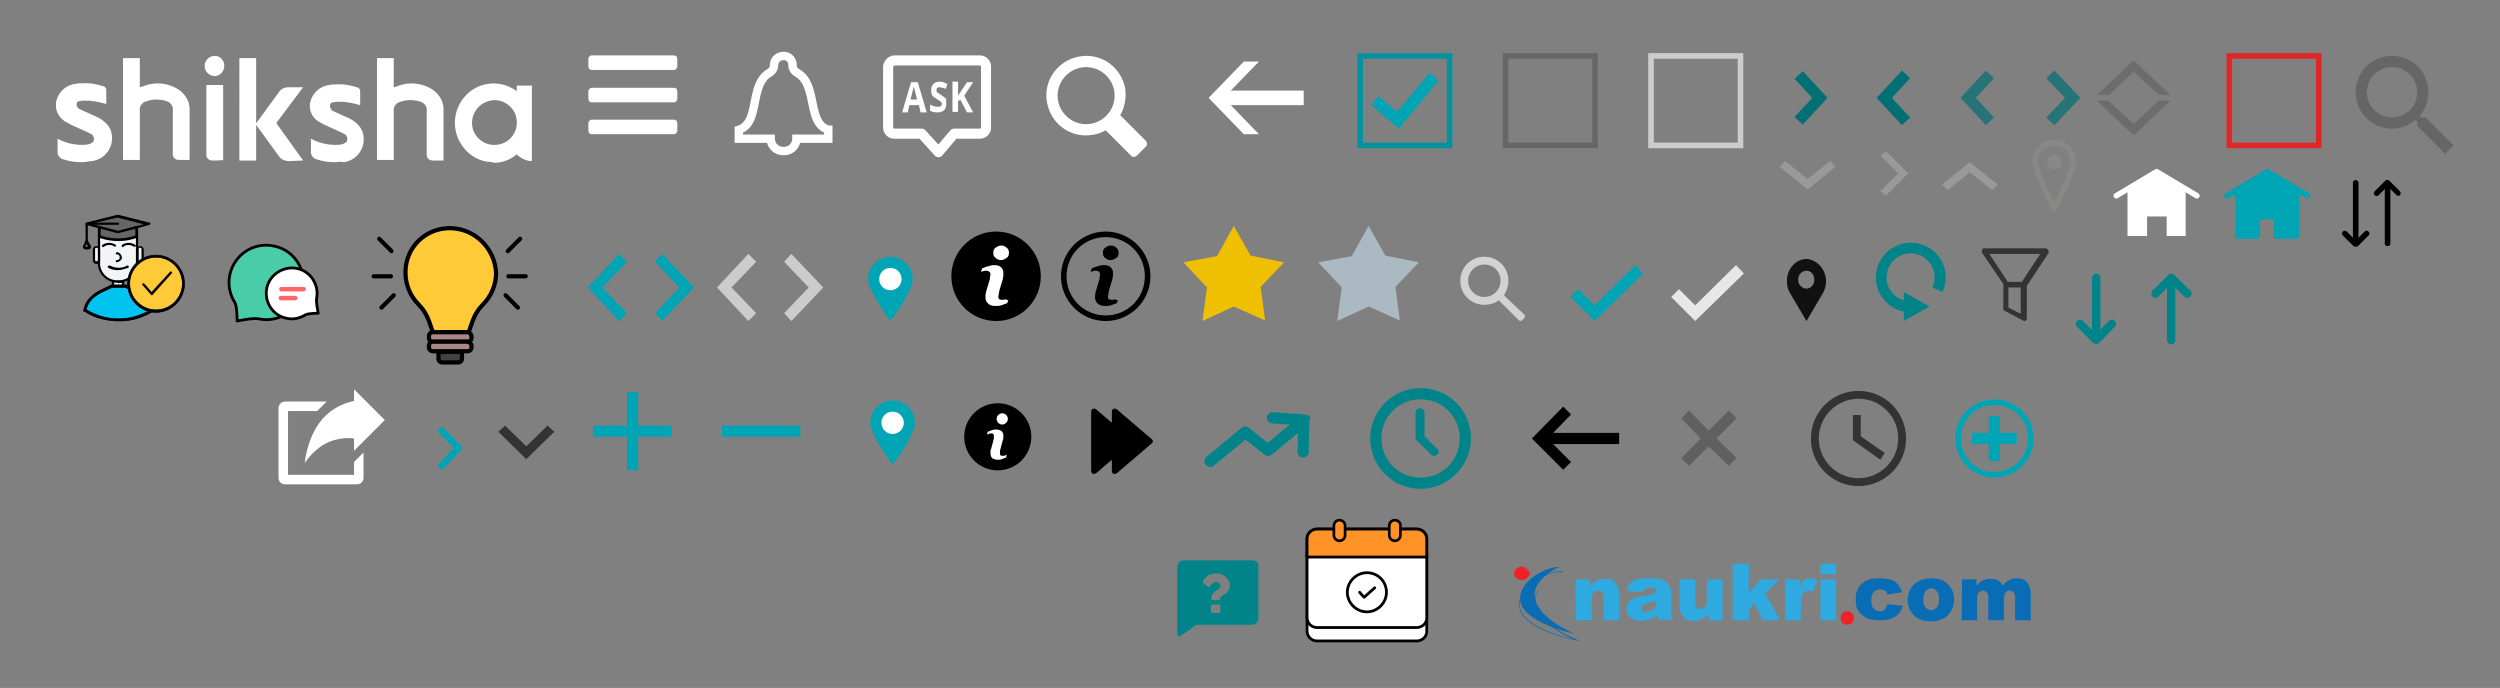 <svg xmlns="http://www.w3.org/2000/svg" xmlns:xlink="http://www.w3.org/1999/xlink" width="447" height="123"><rect width="100%" height="100%" fill="#808080" stroke="none"/><style><![CDATA[.AI{fill:none}.AJ{stroke:#000}.AK{stroke-linejoin:round}.AL{stroke-miterlimit:10}.AM{fill:#fff}.AN{stroke-linecap:round}.AO{stroke-width:.75}.AP{fill:#00a5b5}.AQ{stroke-width:.5}.AR{fill:#f3f4f5}.AS{fill:#008489}.AT{fill:#ff9327}.AU{stroke-width:.478}]]></style><path d="M60.1 29c-1.2 0-2.3-.1-3.4-.5h-.1c-.6-.2-1.1-.8-1-1.5v-2.2a9.16 9.16 0 0 0 4.3 1.1c.4 0 .8 0 1.2-.1h.1l.6-.3.2-.2c.1-.2.1-.4.1-.5 0-.3-.2-.6-.4-.8-.1 0-.1 0-.2-.1-.1 0-.2 0-.2-.1L58 22.3l-1.1-.6c-.9-.6-1.5-1.6-1.5-2.7v-.4c.3-1.8 1.7-3.2 3.5-3.4.4-.1.8-.1 1.1-.1 1.3-.1 2.5.1 3.8.5.1 0 .2.1.3.1.2.2.3.4.3.6v2.5a16.96 16.96 0 0 0-3.1-.6h-1c-.2 0-.4 0-.6.1h-.2c-.1 0-.2 0-.2.1h-.1c-.1.1-.2.3-.2.5 0 .3.1.5.4.7H59l3.3 1.5c.5.2.9.5 1.4.9.7.6 1.2 1.4 1.3 2.4v.1c.1.3 0 .6 0 .9-.2 1.8-1.6 3.3-3.5 3.6-.5-.1-.9-.1-1.4 0zm-45.3 0c-1.2 0-2.3-.1-3.4-.5h-.1c-.6-.2-1.1-.8-1-1.5v-2.2a9.16 9.16 0 0 0 4.3 1.1c.4 0 .8 0 1.2-.1h.1l.6-.3.2-.2c.1-.2.1-.4.1-.5 0-.3-.2-.6-.4-.8-.1 0-.1 0-.2-.1-.1 0-.2 0-.2-.1l-3.3-1.5-1.1-.6c-1-.7-1.6-1.7-1.6-2.8v-.5c.3-1.8 1.7-3.2 3.5-3.4.4-.1.8-.1 1.1-.1 1.3-.1 2.5.1 3.8.5.1 0 .2.1.3.1.2.2.3.4.3.6v2.5a16.96 16.96 0 0 0-3.1-.6h-1c-.2 0-.4 0-.6.1h-.2c-.1 0-.2 0-.2.1 0 0-.1 0 0 0-.1.1-.2.3-.2.5 0 .3.1.5.4.7H14l3.3 1.5c.5.2.9.5 1.4.9.7.6 1.2 1.4 1.3 2.4v.1c.1.3 0 .6 0 .9-.2 1.8-1.6 3.3-3.5 3.6l-1.7.2zm72.2-.1a6.81 6.81 0 0 1-4.1-2.5c-2.1-2.6-2.1-6.4.1-9 2.3-2.8 6.4-3.3 9.4-1.1v-1h2.7v13.5c-1 0-2-.5-2.7-1.2-1.1.9-2.5 1.5-4 1.5-.4-.1-.9-.2-1.4-.2zm1.4-11c-2.3.1-4 1.9-4 4.1s1.9 4 4.1 3.9c2.2 0 4-1.9 3.9-4.1 0-2.1-1.8-3.9-4-3.9zM51.7 28.8c-.6 0-1.3-.2-1.7-.7l-4.3-5.9 4.3-5.9c.4-.5 1-.7 1.7-.7h2.5L49.4 22l4.8 6.7-2.5.1zm25.7-.1c-.6 0-1.1-.4-1.1-1v-7.8c.1-.8-.4-1.5-1.1-1.7a5.55 5.55 0 0 0-3.6 0c-.8.2-1.3.9-1.2 1.7v8.7h-3V10.4h3v5.2c.3-.1.5-.1.7-.2 2-.8 4.3-.6 6.2.6 1.2.8 2 2.1 2 3.5v9.2h-1.9zm-34.6 0V10.4h3v18.3h-3zm-4.8 0c-.6 0-1.1-.4-1.1-1V15.2h3v13.4c-.1.1-1.9.1-1.9.1zm-16 0V10.4h3v5.2c.3-.1.5-.1.7-.2 2-.8 4.3-.6 6.2.6 1.2.8 2 2.1 2 3.5v9.1H32c-.6 0-1.1-.4-1.1-1v-7.8c.1-.8-.4-1.5-1.1-1.7a5.55 5.55 0 0 0-3.6 0c-.8.2-1.3.9-1.2 1.7v8.8h-3v.1zm14.6-16.9a1.79 1.79 0 0 1 1.8-1.8c1 0 1.7.8 1.7 1.8 0 .9-.7 1.7-1.6 1.8-1.1 0-1.9-.8-1.9-1.8zM120.5 24h-14.7c-.4 0-.6-.3-.6-.7v-1.2c0-.4.3-.7.6-.7h14.7c.4 0 .6.3.6.7v1.2c0 .4-.3.7-.6.7zm0-5.7h-14.7c-.4 0-.6-.3-.6-.7v-1.2c0-.4.3-.7.6-.7h14.7c.4 0 .6.3.6.7v1.2c0 .4-.3.7-.6.7zm0-5.8h-14.7c-.4 0-.6-.3-.6-.7v-1.2c0-.4.3-.7.6-.7h14.7c.4 0 .6.3.6.7v1.2c0 .4-.3.7-.6.7z" class="AM"/><g stroke="#fff" class="AI"><path d="M148.1 23.2v1.6h-5.7c0 1.3-1.1 2.3-2.4 2.2a2.22 2.22 0 0 1-2.2-2.2h-5.7v-1.6c3.9-1.2 1.8-8.1 5.5-10.2.5-.3.8-.8.8-1.4 0-.9.8-1.6 1.7-1.6a1.58 1.58 0 0 1 1.6 1.6c0 .6.3 1.1.8 1.4 3.8 2.1 1.7 9 5.6 10.2z" stroke-width="1.5"/><path d="M160 10.8h15.2a1.11 1.11 0 0 1 1.1 1.1v10.9a1.11 1.11 0 0 1-1.1 1.1h-4.6l-2.8 3.3-3-3.3h-4.9a1.11 1.11 0 0 1-1.1-1.1V11.9c.1-.6.6-1.1 1.2-1.1z" stroke-width="1.8" class="AK"/></g><g class="AM"><path d="M164.6 20.1l-.3-1.3h-1.7l-.3 1.3h-1l1.6-5.4h1.2l1.6 5.4h-1.1zm-.6-2.2l-.5-2c0-.2-.1-.3-.1-.4-.1.3-.3 1.1-.6 2.3h1.2v.1zm5.2.7c0 .4-.1.8-.4 1.1s-.8.4-1.2.4c-.5 0-.9-.1-1.3-.3v-1.1c.3.1.5.3.8.3.2.1.4.1.6.1s.3 0 .5-.1c.1-.1.2-.2.2-.4 0-.1 0-.2-.1-.3s-.1-.2-.2-.2c-.2-.1-.4-.3-.6-.4s-.4-.3-.6-.4c-.1-.1-.3-.3-.3-.5-.1-.2-.1-.4-.1-.7 0-.4.1-.8.4-1.1s.7-.4 1.1-.4c.2 0 .5 0 .7.1s.5.2.7.3l-.3.9c-.2-.1-.4-.2-.6-.2s-.3-.1-.5-.1-.3 0-.4.1c-.2.2-.2.4-.1.7 0 .1.1.2.2.2.2.1.4.3.6.4.3.2.6.4.9.7-.1.3 0 .6 0 .9zm4.8 1.5h-1.1l-1.2-2.3-.4.3V20h-1v-5.4h1v2.5l1.6-2.4h1.1l-1.6 2.4 1.6 3zm30.9 5.1l-4.6-4.6c.8-1.4 1.1-3.1.9-4.7-.7-3.9-4.3-6.5-8.2-5.8s-6.5 4.3-5.8 8.2 4.3 6.5 8.2 5.8c.8-.1 1.6-.4 2.3-.8 0 0 0 .1.1.1l4.5 4.5c.2.2.6.2.9 0l1.8-1.8c.1-.3.1-.7-.1-.9zm-10.7-3c-2.8 0-5.1-2.3-5.1-5.1s2.3-5.1 5.1-5.1 5.1 2.3 5.1 5.1-2.3 5.1-5.1 5.1zm24.6-6h14.3v2.6h-14.3v-2.6z"/><path d="M225.1 24l-6.3-6.5 6.3-6.5h-2.7l-6.3 6.5 6.3 6.5h2.7z"/></g><path d="M245.2 18.8l1.3-1.6 3.3 2.8 5.8-7 1.6 1.4-7.1 8.6-4.9-4.2z" class="AP"/><g class="AI"><path d="M243.2 10h16v16h-16V10z" stroke="#0592a0"/><path d="M269.2,10h16v16h-16V10z" stroke="#666"/><path d="M295.2,10h16v16h-16V10z" stroke="#ccc"/><g stroke="#007075" stroke-width="2"><path d="M321.6 13.4l3.8 4.1-3.8 4.1m19.2.1l-3.9-4.2 3.9-4.2"/><path d="M355.8 21.7l-3.9-4.2 3.9-4.2m10.8 0l4 4.2-4 4.2" opacity=".7" enable-background="new"/></g></g><path d="M327.2 28.8l-4 3.2-4-3.2-1 1 5 4.1 5-4.1-1-1m21 5.2l4-3.2 4 3.2 1-1-5-4-5 4 1 1m-12-6.2l3.2 3.2-3.2 3.2 1 .8 4-4-4-4-1 .8" fill="#999"/><g fill="#888887"><path d="M367.3 37.8c-.2 0-.4-.1-.4-.3-.4-.7-3.5-6.7-3.5-8.6 0-2.2 1.8-3.9 3.9-3.9s3.9 1.8 3.9 3.9c0 1.9-3.1 8-3.5 8.6-.1.2-.2.3-.4.3zm0-11.8c-1.6 0-2.9 1.3-2.9 2.9 0 1.3 1.8 5.1 2.9 7.3 1.1-2.2 2.9-6.1 2.9-7.3 0-1.6-1.3-2.9-2.9-2.9z"/><circle cx="367.3" cy="29" r="1.3"/></g><path d="M377.1 17l4.4-4.2L386 17h2.1l-6.6-6.2-6.6 6.2h2.2zm8.9 1l-4.5 4.2L377 18h-2.1l6.6 6.2 6.6-6.2H386z" fill="#6c6c6c"/><path d="M398.6,10h16v16h-16V10z" stroke="#e02727" class="AI"/><path d="M433.7 21h-.8l-.3-.3c1-1.1 1.6-2.6 1.6-4.2a6.49 6.49 0 1 0-13 0 6.49 6.49 0 0 0 6.5 6.5c1.6 0 3.1-.6 4.2-1.6l.3.3v.8l5 5 1.5-1.5-5-5zm-6 0a4.48 4.48 0 0 1-4.5-4.5 4.48 4.48 0 1 1 9 0 4.48 4.48 0 0 1-4.5 4.5z" fill="#666"/><path d="M366.2 44.7c-.1-.2-.3-.3-.4-.3h-11c-.2 0-.4.1-.4.3-.1.2-.1.4 0 .5l3.8 5.6v4.4c0 .2.1.4.3.4l3.2 1.7c.1 0 .1.1.2.1s.2 0 .3-.1.2-.2.2-.4v-5.8l3.9-5.9c0-.2 0-.4-.1-.5zm-4.9 11.4l-2.2-1.1v-3.6h2.2v4.7zm.2-5.7H359l-3.3-5h9.1l-3.3 5z" fill="#333"/><path d="M326.5 50.3c0 .7-.2 1.4-.5 2l-3 5.1-3-5.1c-.3-.5-.5-1.1-.5-2.1 0-2.1 1.6-3.9 3.5-3.9 1.9.1 3.5 1.9 3.5 4zm-5-.3c0 .9.7 1.6 1.5 1.6s1.4-.7 1.4-1.6-.6-1.6-1.4-1.6-1.5.7-1.5 1.6z" fill="#111"/><path d="M335.4 49.6c0 3 2.2 5.6 5 6.1v1.7l4.6-2.6-4.6-2.6v1.5c-1.8-.5-3.1-2.2-3.1-4.1 0-2.3 1.9-4.3 4.3-4.3s4.3 1.9 4.3 4.3c0 .6-.1 1.2-.4 1.8l1.8.8c.4-.8.6-1.7.6-2.6 0-3.4-2.8-6.2-6.2-6.2-3.5 0-6.3 2.8-6.3 6.2z" class="AS"/><use xlink:href="#B" class="AP"/><use xlink:href="#B" x="18" fill="#e7e7e7"/><path d="M272.6 56.3c.1.1.1.4 0 .5l-.5.5c-.1.1-.4.1-.5 0l-3.6-3.6c-.7.5-1.6.8-2.6.8-2.4 0-4.3-1.9-4.3-4.3s1.9-4.3 4.3-4.3 4.3 1.9 4.3 4.3c0 1-.3 1.8-.8 2.6 0 0 .1 0 .1.1l3.6 3.4zm-7.2-9c-1.6 0-2.9 1.3-2.9 2.9s1.3 2.9 2.9 2.9 2.9-1.3 2.9-2.9-1.2-2.9-2.9-2.9z" fill="#d2d2d2"/><use xlink:href="#C" fill="#abb9c3"/><use xlink:href="#C" x="-24.1" fill="#efc002"/><use xlink:href="#D" class="AP"/><circle cx="159.2" cy="49.9" r="2" class="AM"/><use xlink:href="#E" fill="#ccc"/><use xlink:href="#E" x="-23.1" class="AP"/><defs><path id="A" d="M66.5 40.5h27.8v24.6H66.5z"/><path id="B" d="M285.1 54.6l-2.9-2.9-1.4 1.4 4.3 4.3 8.7-8.5-1.4-1.5-7.3 7.2z"/><path id="C" d="M244.7 40.4l3 5.3 6 1.2-4.2 4.4.8 6-5.6-2.5-5.6 2.6.8-6-4.2-4.5 6-1.1 3-5.4"/><path id="D" d="M163.2 49.9c0 2.2-4 7.5-4 7.5s-4-5.3-4-7.5 1.8-4 4-4 4 1.8 4 4z"/><path id="E" d="M135.2 56l-1.4 1.4-5.6-6 5.6-6 1.4 1.4-4.4 4.6 4.4 4.6zm5-9.2l1.3-1.4 5.7 6-5.7 6-1.3-1.4 4.4-4.6-4.4-4.6z"/><path id="F" d="M78.4 62.9v1.2a.68.68 0 0 0 .7.7h2.8a.68.68 0 0 0 .7-.7v-1.2h-4.2z"/><path id="G" d="M83.6 59.4h-6.2a.68.68 0 0 0-.7.7v.3a.68.68 0 0 0 .7.7h6.2a.68.68 0 0 0 .7-.7v-.3c0-.3-.3-.6-.7-.7"/><path id="H" d="M83.6 59.4h-6.2a.68.68 0 0 0-.7.7v.3a.68.68 0 0 0 .7.7h6.2a.68.68 0 0 0 .7-.7v-.3c0-.3-.3-.6-.7-.7z"/><path id="I" d="M180.3 53.6l-.2.6-1.1.4c-.3.1-.6.1-1 .1-.6 0-1-.1-1.3-.4s-.5-.6-.5-1v-.5c0-.2.1-.4.1-.6l.6-2c.1-.2.1-.4.1-.6s.1-.3.1-.5c0-.3-.1-.4-.2-.5s-.3-.2-.6-.2c-.1 0-.3 0-.5.1-.2 0-.3.1-.4.1l.2-.6c.4-.2.7-.3 1.1-.4.3-.1.7-.2 1-.2.6 0 1 .1 1.3.4s.4.6.4 1v.5c0 .2-.1.4-.1.6l-.6 2c0 .2-.1.3-.1.6 0 .2-.1.4-.1.5 0 .3.1.5.2.5.1.1.3.1.6.1.1 0 .3 0 .5-.1.3.2.4.2.5.1zm.1-8.4c0 .4-.1.7-.4.9s-.6.4-1 .4-.7-.1-1-.4c-.3-.2-.4-.5-.4-.9s.1-.7.4-.9.6-.4 1-.4.7.1 1 .4c.3.2.4.5.4.9z"/><path id="J" d="M21.2 57.4c-2.1 0-4.3-.5-6.1-1.7H15c-.1 0-.1-.1-.1-.2.3-1.6 1.3-2.8 3.4-3.8l1.6-.8h2.7l1.6.8c2.1 1 3.1 2.1 3.4 3.8 0 .1 0 .2-.1.2h-.1c-2 1.2-4.1 1.8-6.2 1.7zm-5.8-2c1.7 1.1 3.7 1.6 5.8 1.6 2 0 4.1-.5 5.8-1.6-.3-1.4-1.2-2.4-3.1-3.3l-1.5-.7h-2.3l-1.5.7c-2 .9-2.9 1.9-3.2 3.3z"/><path id="K" d="M27.9 55.9c-2.8 0-5.1-2.3-5.1-5.1s2.3-5.1 5.1-5.1S33 48 33 50.8c0 2.7-2.3 5.1-5.1 5.1zm0-9.9c-2.6 0-4.7 2.1-4.7 4.7s2.1 4.7 4.7 4.7 4.7-2.1 4.7-4.7-2.1-4.7-4.7-4.7z"/><path id="L" d="M253.3 114.6h-17.8a1.79 1.79 0 0 1-1.8-1.8v-14a1.79 1.79 0 0 1 1.8-1.8h17.8a1.79 1.79 0 0 1 1.8 1.8v13.9c.1 1.1-.8 1.9-1.8 1.9"/><path id="M" d="M253.3 114.6h-17.8a1.79 1.79 0 0 1-1.8-1.8v-14a1.79 1.79 0 0 1 1.8-1.8h17.8a1.79 1.79 0 0 1 1.8 1.8v13.9c.1 1.1-.8 1.9-1.8 1.9z"/><path id="N" d="M233.7 99.6v-3.3c0-.9.8-1.7 1.8-1.7h17.8c1 0 1.8.8 1.8 1.7v3.3h-21.4z"/><path id="O" d="M421.2 43.2a.47.47 0 0 1-.5-.5v-10a.47.47 0 1 1 1 0v10a.47.47 0 0 1-.5.5z"/></defs><clipPath id="P"><use xlink:href="#A"/></clipPath><g clip-path="url(#P)"><use xlink:href="#F" fill="#424242"/></g><defs><path id="Q" d="M66.5 40.5h27.8v24.6H66.5z"/></defs><clipPath id="R"><use xlink:href="#Q"/></clipPath><g clip-path="url(#R)" class="AI AJ AK AL AO"><use xlink:href="#F"/></g><defs><path id="S" d="M66.5 40.5h27.8v24.6H66.5z"/></defs><clipPath id="T"><use xlink:href="#S"/></clipPath><path d="M80.6 40.8c-4.4-.1-8 3.3-8.1 7.7v.2c0 2.3.9 4.3 2.4 5.8.8.8 1.4 1.8 1.8 2.9l.7 2h6.4l.7-2c.4-1.1 1-2.1 1.8-2.9 1.5-1.5 2.4-3.5 2.4-5.7-.2-4.3-3.7-7.9-8.1-8" clip-path="url(#T)" fill="#ffca38"/><defs><path id="U" d="M66.5 40.5h27.8v24.6H66.5z"/></defs><clipPath id="V"><use xlink:href="#U"/></clipPath><path d="M80.6 40.8c-4.4-.1-8 3.3-8.1 7.7v.2c0 2.3.9 4.3 2.4 5.8.8.8 1.4 1.8 1.8 2.9l.7 2h6.4l.7-2c.4-1.1 1-2.1 1.8-2.9 1.5-1.5 2.4-3.5 2.4-5.7-.2-4.3-3.7-7.9-8.1-8z" clip-path="url(#V)" class="AI AJ AK AL AO"/><defs><path id="W" d="M66.5 40.5h27.8v24.6H66.5z"/></defs><clipPath id="X"><use xlink:href="#W"/></clipPath><g clip-path="url(#X)"><use xlink:href="#G" fill="#ab8787"/></g><defs><path id="Y" d="M66.5 40.5h27.8v24.6H66.5z"/></defs><clipPath id="Z"><use xlink:href="#Y"/></clipPath><g clip-path="url(#Z)" class="AI AJ AK AL AO"><use xlink:href="#H"/></g><defs><path id="a" d="M66.5 40.5h27.8v24.6H66.5z"/></defs><clipPath id="b"><use xlink:href="#a"/></clipPath><g clip-path="url(#b)"><use xlink:href="#G" y="1.7" fill="#ab8787"/></g><defs><path id="c" d="M66.5 40.5h27.8v24.6H66.5z"/></defs><clipPath id="d"><use xlink:href="#c"/></clipPath><g clip-path="url(#d)" class="AI AJ AK AL AO"><use xlink:href="#H" y="1.7"/></g><defs><path id="e" d="M66.5 40.5h27.8v24.6H66.5z"/></defs><clipPath id="f"><use xlink:href="#e"/></clipPath><path d="M90.8,44.9l2.2-2.2" clip-path="url(#f)" class="AI AJ AK AL AN AO"/><defs><path id="g" d="M66.5 40.5h27.8v24.6H66.5z"/></defs><clipPath id="h"><use xlink:href="#g"/></clipPath><path d="M90.4,52.8l2.2,2.2" clip-path="url(#h)" class="AI AJ AK AL AN AO"/><defs><path id="i" d="M66.5 40.5h27.8v24.6H66.5z"/></defs><clipPath id="j"><use xlink:href="#i"/></clipPath><path d="M90.9,49.4H94" clip-path="url(#j)" class="AI AJ AK AL AN AO"/><defs><path id="k" d="M66.5 40.5h27.8v24.6H66.5z"/></defs><clipPath id="l"><use xlink:href="#k"/></clipPath><path d="M70,44.9l-2.2-2.2" clip-path="url(#l)" class="AI AJ AK AL AN AO"/><defs><path id="m" d="M66.5 40.5h27.8v24.6H66.5z"/></defs><clipPath id="n"><use xlink:href="#m"/></clipPath><path d="M70.4,52.8L68.2,55" clip-path="url(#n)" class="AI AJ AK AL AN AO"/><defs><path id="o" d="M66.5 40.5h27.8v24.6H66.5z"/></defs><clipPath id="p"><use xlink:href="#o"/></clipPath><path d="M69.9,49.4h-3.1" clip-path="url(#p)" class="AI AJ AK AL AN AO"/><path d="M289.5 77.4h-11.8l3.2-3.3-1.4-1.4-5.6 5.7 5.6 5.6 1.4-1.4-3.2-3.2h11.8v-2z"/><path d="M310.5 74.8l-1.4-1.4-3.6 3.6-3.5-3.6-1.4 1.4 3.5 3.6-3.5 3.5 1.4 1.4 3.5-3.5 3.6 3.5 1.4-1.4-3.6-3.5 3.6-3.6z" fill="#606060"/><path d="M332.3 86.9c-4.7 0-8.5-3.8-8.5-8.5s3.8-8.5 8.5-8.5 8.5 3.8 8.5 8.5-3.8 8.5-8.5 8.5zm0-15.6a7.13 7.13 0 0 0-7.1 7.1 7.13 7.13 0 0 0 7.1 7.1 7.13 7.13 0 0 0 7.1-7.1c0-4-3.2-7.1-7.1-7.1zm3.9 10.9l-4.9-3.5v-4.5h1.4V78l4.3 3-.8 1.2z" fill="#333"/><path d="M360.6 77.4h-3v-3h-2v3h-3v2h3v3h2v-3h3v-2z" class="AP"/><circle cx="356.6" cy="78.4" r="6.5" stroke="#00a5b5" class="AI"/><path d="M205.9 78.5l-6.2-5.3c-.4-.3-.9-.1-.9.4v2l-2.8-2.4c-.4-.3-.9-.1-.9.4v10.6c0 .5.5.7.9.4l2.8-2.4v2c0 .5.5.7.9.4l6.2-5.3c.3-.2.3-.6 0-.8z"/><circle cx="178.4" cy="78.1" r="6"/><path d="M180 81.3l-.1.5-.8.3c-.2.1-.4.1-.7.1a1.69 1.69 0 0 1-1-.3c-.2-.2-.3-.5-.3-.8v-.4c0-.1 0-.3.1-.4l.4-1.5c0-.1.1-.3.1-.4V78c0-.2 0-.3-.1-.4s-.2-.1-.5-.1c-.1 0-.2 0-.3.1-.1 0-.2.1-.3.1l.1-.5.8-.3c.3-.1.5-.1.7-.1a1.69 1.69 0 0 1 1 .3c.2.2.3.5.3.8v.3c0 .2 0 .3-.1.5l-.4 1.5c0 .1-.1.3-.1.4v.4c0 .2 0 .3.1.4s.2.1.5.1c.1 0 .2 0 .4-.1.1-.1.2-.1.2-.1zm.2-6.4c0 .3-.1.5-.3.7s-.4.3-.7.3-.5-.1-.7-.3-.3-.4-.3-.7.1-.5.3-.7.4-.3.7-.3.5.1.7.3.3.4.3.7z" class="AM"/><circle cx="178.1" cy="49.4" r="8"/><use xlink:href="#I" class="AM"/><path d="M197.7 42.4c3.9 0 7 3.1 7 7s-3.1 7-7 7-7-3.1-7-7 3.1-7 7-7m0-1c-4.4 0-8 3.6-8 8s3.6 8 8 8 8-3.6 8-8-3.6-8-8-8z"/><use xlink:href="#I" x="19.6"/><path d="M254 87.4a8.96 8.96 0 1 1 0-18 8.96 8.96 0 0 1 9 9c0 4.9-4.1 9-9 9zm0-16c-3.9 0-7 3.1-7 7s3.1 7 7 7 7-3.1 7-7-3.1-7-7-7zm3 8.9l-2.3-2.3v-4.2c0-.4-.3-.8-.8-.8s-.8.3-.8.8v4.5c0 .1 0 .2.1.3 0 .1.1.2.2.2l2.5 2.5c.1.1.3.2.5.2s.4-.1.5-.2c.4-.2.4-.7.1-1zm-22.7-5.4v-.2c0-.1-.1-.1-.1-.2 0 0 0-.1-.1-.1-.1-.1-.2-.1-.3-.2h-.3c-.1 0-.1 0-.2-.1l-5.7-.4c-.6 0-1 .4-1.1.9 0 .6.4 1 .9 1.1l3.2.2-3.9 3.3-3.4-2.7a1.05 1.05 0 0 0-1.3 0l-6.3 5.2c-.4.4-.5 1-.1 1.4.2.2.5.4.8.4.2 0 .5-.1.6-.2l5.7-4.7 3.4 2.7a1.05 1.05 0 0 0 1.3 0l4.7-3.9-.1 3.4c0 .5.4 1 .9 1h.1c.5 0 1-.4 1-1l.1-5.6c.2-.2.2-.3.2-.3z" class="AS"/><path d="M97.9 76.1l-3.8 3.7-3.8-3.7-1.2 1.1 5 4.9 5-4.9-1.2-1.1z" fill="#333"/><g class="AP"><path d="M112.1 70.1v6h-6v2h6v6h2v-6h6v-2h-6v-6h-2zm23 6h-6v2h14v-2h-8z"/><use xlink:href="#D" x="0.4" y="25.7"/></g><circle cx="159.6" cy="75.6" r="2" class="AM"/><g class="AJ AK AL AQ"><path d="M54.1 51.9c-.8 3.6-4.3 5.9-7.9 5.1-1-.2-3.8.4-3.8.4s0-2.7-.4-3.3c-.9-1.4-1.3-3.2-.9-5 .8-3.6 4.3-5.9 7.9-5.1 3.6.7 5.9 4.3 5.1 7.9z" fill="#4acca9"/><path d="M53.1 48c2.5.5 4 3 3.5 5.4-.1.7.3 2.6.3 2.6s-1.8 0-2.3.3c-1 .6-2.2.9-3.4.6-2.5-.5-4-3-3.5-5.4s3-4 5.4-3.5z" class="AM"/></g><path d="M54.3 52.1h-4c-.2 0-.4-.2-.4-.4s.2-.4.4-.4h4c.2 0 .4.2.4.4s-.2.4-.4.4zm-1.5 1.6h-2.6c-.2 0-.4-.2-.4-.4s.2-.4.4-.4h2.6c.2 0 .4.2.4.4s-.2.4-.4.4z" fill="#f66"/><path d="M21.2 52.1H21c-.4 0-.8-.3-.8-.8v-1.1h.9" class="AR"/><path d="M21.2 52.3H21c-.5 0-1-.4-1-.9v-1.3h1.1v.4h-.7v.8c0 .3.2.5.4.5h.3l.1.5z"/><path d="M21.1 52.1h.2c.4 0 .8-.3.8-.8v-1.1h-.9" class="AR"/><path d="M21.3 52.3h-.2v-.4h.2c.3 0 .5-.2.5-.4v-.9h-.7v-.4h1.1v1.3c.1.3-.4.8-.9.8z"/><path d="M21.2 51.2h1.2l1.5.7c1.8.8 3 1.9 3.3 3.6h-.1c-1.8 1.1-3.8 1.7-5.9 1.7s-4.1-.6-5.9-1.7h-.1c.3-1.7 1.5-2.8 3.2-3.6l1.6-.7h1.2" fill="#00c4ef" class="AJ AK AL AN AQ"/><use xlink:href="#J" fill="#336"/><use xlink:href="#J"/><path d="M24.5 40.7v6.7c-.2 1.7-1.6 3-3.4 2.9-1.7.1-3.2-1.2-3.4-2.9v-6.7" class="AR"/><path d="M21.1 50.5c-1.8.1-3.4-1.3-3.6-3.1v-6.7h.4v6.7c.2 1.6 1.6 2.8 3.2 2.7 1.6.1 3-1.1 3.2-2.7v-6.6h.4v6.7c-.2 1.7-1.8 3.1-3.6 3zm-.5-6.4h-.1a1.65 1.65 0 0 0-1.9 0c-.1.1-.2.1-.3 0s-.1-.2 0-.3a2.11 2.11 0 0 1 2.4 0c.1.1.1.2-.1.3zm3.4 0h-.1c-.6-.4-1.3-.4-1.8 0-.1.1-.2.1-.3 0s0-.2 0-.3a2.11 2.11 0 0 1 2.4 0c.1.1.1.2 0 .3H24zm-3.1 2.8c-.1 0-.2-.1-.2-.2s.1-.2.2-.2c.3 0 .5-.2.5-.4V46c0-.3-.2-.5-.4-.5h-.1c-.1 0-.2-.1-.2-.2s.1-.2.2-.2c.5 0 .9.5.9 1.1a1.27 1.27 0 0 1-.9.7zm-1.4-1.8zm3.3 0z"/><path d="M17.2 44.1h.1c.2 0 .4.2.4.4v2c0 .2-.2.4-.4.4h-.1c-.2 0-.4-.2-.4-.4v-2c0-.2.1-.4.4-.4z" class="AR"/><path d="M17.3 47.2h-.1a.65.65 0 0 1-.6-.6v-2a.65.65 0 0 1 .6-.6h.1a.65.65 0 0 1 .6.6v2c0 .3-.2.6-.6.6zm-.1-2.9c-.1 0-.2.1-.2.2v2c0 .1.1.2.2.2h.1c.1 0 .2-.1.2-.2v-2c0-.1-.1-.2-.2-.2h-.1zm3.9 4c-.6 0-1.2-.1-1.7-.4-.1 0-.2-.2-.1-.3s.2-.2.3-.1h.1c1 .5 2.1.5 3 0 .1-.1.2 0 .3.1s0 .2-.1.3c-.7.2-1.2.4-1.8.4z"/><path d="M15.4 40l5.7 1.6 5.5-1.5-5.6-1.5-5.6 1.4z" fill="#666667"/><path d="M21.1 41.8l-5.7-1.6c-.1 0-.2-.2-.1-.3 0-.1.1-.1.1-.1l5.6-1.4h.1l5.6 1.4c.1 0 .2.1.2.2s-.1.2-.2.2l-5.6 1.6zM16.3 40l4.8 1.3 4.6-1.2-4.7-1.2-4.7 1.1z"/><path d="M17.8 42.3c2.2.8 4.5.8 6.7.1v-1.7l-3.4.9-3.3-.9v1.6z" fill="#666667"/><path d="M21.2 43.1a10.3 10.3 0 0 1-3.5-.6c-.1 0-.1-.1-.1-.2v-1.6c0-.1 0-.1.1-.2h.2l3.2.8 3.3-.9c.1 0 .2.1.2.2v1.7c0 .1-.1.2-.1.2-1 .4-2.2.6-3.3.6zm-3.2-1c2 .7 4.2.7 6.2 0v-1.2l-3.1.8H21l-3-.8v1.2zm3.1-1.9h-5.4c-.1 0-.2-.1-.2-.2s.1-.2.2-.2h5.4c.1 0 .2.1.2.2 0 .2-.1.2-.2.2z"/><path d="M15.5 43.3c-.1 0-.2-.1-.2-.2v-3c0-.1.1-.2.2-.2s.2.1.2.2v3c0 .1-.1.2-.2.2z"/><path d="M15.8 44.6h-.5c-.2 0-.3-.1-.4-.2s-.1-.3 0-.5l.4-.9c0-.1.1-.1.2-.1s.2 0 .2.1l.5.9a.45.45 0 0 1 0 .5c-.1.1-.2.2-.4.2zm-.3-1l-.3.5h.5l-.2-.5z"/><path d="M25 44.1h.1c.2 0 .4.2.4.4v2c0 .2-.2.4-.4.4H25c-.2 0-.4-.2-.4-.4v-2c0-.2.2-.4.4-.4z" class="AR"/><path d="M25.1 47.2H25a.65.65 0 0 1-.6-.6v-2a.65.65 0 0 1 .6-.6h.1a.65.65 0 0 1 .6.6v2c.1.3-.2.6-.6.6zm-.1-2.9c-.1 0-.2.1-.2.2v2c0 .1.1.2.2.2h.1c.1 0 .2-.1.2-.2v-2c0-.1-.1-.2-.2-.2H25z"/><circle cx="27.9" cy="50.7" r="4.9" fill="#ffca38" class="AJ AK AQ"/><use xlink:href="#K" fill="#336"/><use xlink:href="#K"/><path d="M27.2 52.8c-.1 0-.1 0-.2-.1L25.5 51c-.1-.1-.1-.2 0-.3s.2-.1.3 0l1.3 1.5 3.3-3.6c.1-.1.2-.1.3 0s.1.2 0 .3l-3.5 3.9z"/><path d="M273 102.2l.3-.3-.1-.1-.4.1.3-.3s0-.1-.1-.1l-.5.2.2-.3c-.2-.1-.4-.1-.6-.1-.7 0-1.4.6-1.4 1.2 0 .7.6 1.2 1.4 1.2.7 0 1.4-.6 1.4-1.2 0-.1 0-.2-.1-.4l-.4.1z" fill="#ec2227"/><path d="M337.5 108l2.7.3c-.1.6-.4 1-.7 1.4s-.8.7-1.3.9-1.2.3-2 .3-1.4-.1-1.9-.2-.9-.4-1.3-.7-.7-.7-.9-1.1-.3-1-.3-1.7c0-.8.1-1.4.4-1.9.2-.4.4-.7.8-1 .3-.3.7-.5 1-.6.5-.2 1.2-.3 2.1-.3 1.2 0 2.1.2 2.7.6s1.1 1.1 1.3 1.9l-2.6.4c-.1-.3-.2-.5-.5-.7-.2-.2-.5-.2-.9-.2-.5 0-.8.2-1.1.5s-.4.8-.4 1.5c0 .6.1 1.1.4 1.4s.6.5 1.1.5c.4 0 .7-.1.9-.3.2-.3.4-.6.5-1m3.6-.8c0-1 .4-2 1.1-2.7.8-.7 1.8-1.1 3-1.1 1.5 0 2.6.4 3.3 1.3.6.7.9 1.5.9 2.5 0 1.1-.4 2-1.1 2.8-.7.7-1.8 1.1-3.1 1.1-1.2 0-2.1-.3-2.8-.9-.9-.8-1.3-1.8-1.3-3m2.8 0c0 .6.1 1.1.4 1.4s.6.5 1 .5.7-.2 1-.5.4-.8.4-1.5c0-.6-.1-1.1-.4-1.4s-.6-.5-1-.5-.7.2-1 .5c-.3.4-.4.9-.4 1.5m6.9-3.6h2.6v1.1c.4-.4.8-.8 1.1-.9.4-.2.8-.3 1.4-.3s1 .1 1.4.3a2.36 2.36 0 0 1 .8.9c.4-.5.8-.8 1.2-1s.8-.3 1.3-.3c.8 0 1.4.2 1.8.7s.7 1.2.7 2.2v4.6h-2.8v-4.2c0-.3-.1-.6-.2-.7-.2-.3-.4-.4-.7-.4s-.6.1-.8.4c-.2.2-.3.6-.3 1.1v3.8h-2.8v-4c0-.3 0-.5-.1-.7a1.38 1.38 0 0 0-.3-.4c-.1-.1-.3-.2-.5-.2-.3 0-.6.1-.8.4-.2.2-.3.6-.3 1.2v3.7h-2.8c.1 0 .1-7.3.1-7.3z" fill="#086db5"/><path d="M281.7 103.6h2.6v1.2c.4-.5.8-.8 1.2-1s.9-.3 1.5-.3c.8 0 1.4.2 1.8.7s.7 1.2.7 2.1v4.6h-2.8v-4c0-.5-.1-.8-.3-1s-.4-.3-.7-.3-.6.1-.8.4-.3.7-.3 1.4v3.5h-2.8c-.1 0-.1-7.3-.1-7.3zm11.9 2.3l-2.7-.3c.1-.5.2-.8.4-1.1s.5-.5.8-.7c.3-.1.6-.3 1.1-.3.4-.1.9-.1 1.5-.1.8 0 1.5 0 2 .1s.9.3 1.3.6c.2.2.4.5.6.9.1.4.2.7.2 1.1v3.2c0 .3 0 .6.1.8 0 .2.1.4.3.7h-2.6c-.1-.2-.2-.3-.2-.4s-.1-.3-.1-.5c-.4.4-.7.6-1.1.8-.5.2-1.1.3-1.7.3-.9 0-1.5-.2-2-.6s-.7-.9-.7-1.5.2-1 .5-1.4.9-.6 1.8-.8l2-.4 1-.3c0-.3-.1-.6-.2-.7s-.4-.2-.7-.2c-.5 0-.8.1-1 .2a.9.9 0 0 0-.6.6m2.4 1.5c-.4.1-.8.3-1.2.4l-1.1.4c-.2.2-.2.3-.2.5s.1.4.2.5c.2.1.4.2.7.2s.6-.1.9-.2c.3-.2.5-.3.6-.6.1-.2.2-.5.2-.8-.1 0-.1-.4-.1-.4zm12.1 3.5h-2.6v-1.2c-.4.5-.8.8-1.2 1s-.9.3-1.5.3c-.8 0-1.4-.2-1.8-.7s-.7-1.2-.7-2.1v-4.6h2.8v4c0 .5.1.8.3 1s.4.3.7.3.6-.1.8-.4.3-.7.3-1.4v-3.5h2.8v7.3h.1zm1.7-10.1h2.9v5.2l2.1-2.4h3.4l-2.6 2.5 2.7 4.8h-3.1l-1.5-3-1 1.1v1.9h-2.9v-10.1zm9.4 2.8h2.6v1.2c.3-.5.5-.9.8-1.1a1.69 1.69 0 0 1 1-.3c.4 0 .9.1 1.4.4l-.9 2c-.3-.1-.6-.2-.8-.2-.4 0-.6.2-.9.5-.3.4-.4 1.2-.4 2.4v2.4h-2.8v-7.3zm6.3-2.8h2.8v1.9h-2.8v-1.9zm0 2.8h2.8v7.3h-2.8v-7.3z" fill="#2eaae1"/><g fill="#086db5"><path d="M278.8 101.4s-5.2 2.2-4.3 5.8 7 6.1 7 6.1-9.9-2-9.7-6.4c.1-3.4 5.1-5.7 7-5.5"/><path d="M282.4 114.6l-.6-.1s-2.6-.5-5.1-1.5c-1.5-.6-2.7-1.3-3.5-2-1.1-.9-1.6-1.9-1.6-3 0-2 1.8-3.5 2.9-4.2 1.5-1 3.3-1.7 4.5-1.7h.6l-.3.1s-1.3.5-2.5 1.4c-1.1.9-2.4 2.3-2.3 4.2.1.8.5 1.7 1.2 2.5.6.7 1.5 1.4 2.5 2.1 1.8 1.2 3.6 1.9 3.6 1.9l.6.3zm-3.5-12.4c-1.1 0-3 .7-4.4 1.7-1 .7-2.8 2.2-2.8 4.1 0 1 .5 2 1.6 2.9.8.7 2 1.4 3.5 2 1.8.7 3.6 1.2 4.5 1.4-.7-.3-1.9-.9-3.1-1.7-1.1-.7-1.9-1.4-2.5-2.1-.8-.9-1.2-1.8-1.3-2.6-.1-.9.2-1.7.7-2.5.4-.6 1-1.2 1.7-1.8.9-.7 1.9-1.2 2.3-1.4h-.2"/></g><path d="M331.5 110.5c0 .7-.5 1.2-1.2 1.2s-1.2-.5-1.2-1.2.5-1.2 1.2-1.2c.6 0 1.2.5 1.2 1.2" fill="#ec2227"/><path d="M78.2 77.1l.8-.9 3.8 3.9-3.8 4-.8-.9 2.9-3.1-2.9-3z" class="AP"/><use xlink:href="#L" class="AM"/><use xlink:href="#M" class="AI AJ AQ"/><use xlink:href="#L" y="-2.4" class="AM"/><use xlink:href="#M" y="-2.4" class="AI AJ AQ"/><use xlink:href="#N" class="AT"/><use xlink:href="#N" class="AI AJ AQ"/><path d="M247.9 105.9c0 1.9-1.6 3.5-3.5 3.5s-3.5-1.6-3.5-3.5 1.6-3.5 3.5-3.5c2 0 3.5 1.6 3.5 3.5" class="AM"/><g class="AI AJ AQ"><path d="M247.9 105.9c0 1.9-1.6 3.5-3.5 3.5s-3.5-1.6-3.5-3.5 1.6-3.5 3.5-3.5c2 0 3.5 1.6 3.5 3.5z"/><path d="M243.1 105.9l.8.9 1.9-1.7" class="AK AN"/></g><path d="M239.5 96.7c-.5 0-1-.4-1-1V94c0-.5.4-1 1-1 .5 0 1 .4 1 1v1.7c0 .6-.5 1-1 1" class="AT"/><path d="M239.5 96.7c-.5 0-1-.4-1-1V94c0-.5.4-1 1-1 .5 0 1 .4 1 1v1.7c0 .6-.5 1-1 1z" class="AI AJ AU"/><path d="M249.4 96.7c-.5 0-1-.4-1-1V94c0-.5.4-1 1-1 .5 0 1 .4 1 .9v1.8c0 .6-.5 1-1 1" class="AT"/><path d="M249.4 96.7c-.5 0-1-.4-1-1V94c0-.5.4-1 1-1 .5 0 1 .4 1 .9v1.8c0 .6-.5 1-1 1z" class="AI AJ AU"/><path d="M224 100.2h-12.4a1.11 1.11 0 0 0-1.1 1.1v12.1c0 .3.4.5.6.3l2.7-1.9c.1-.1.2-.1.2-.1h9.9a1.11 1.11 0 0 0 1.1-1.1v-9.4c.1-.5-.4-1-1-1zm-5.8 9.1c0 .2-.1.3-.3.3h-1.1c-.2 0-.3-.1-.3-.3v-.9c0-.2.1-.3.3-.3h1.1c.2 0 .3.1.3.3v.9zm1.7-4.7c0 .6-.2 1.1-.7 1.5-.2.1-.3.2-.5.3-.3.2-.5.4-.5.7 0 .1-.1.2-.2.2h-1.2c-.2 0-.2-.1-.2-.2-.1-.6.3-1 .7-1.4.1-.1.3-.2.4-.3s.2-.1.3-.2c.3-.2.3-.6 0-.9-.4-.3-1-.3-1.3.1-.2.1-.3.3-.4.5-.1.1-.2.1-.3 0l-.8-.6c-.2-.1-.2-.2-.1-.4.4-.7 1-1.2 1.8-1.3.9-.2 1.7 0 2.4.7.3.4.6.8.6 1.3z" class="AS"/><path d="M51 86.6c-.7 0-1.2-.5-1.2-1.2V73c0-.7.5-1.2 1.2-1.2h7.4l-1.7 1.7h-5.2v11.4h11.8v-2.3l1.7-1.7v4.5c0 .7-.5 1.2-1.2 1.2H51zm12.3-14.9v-2.1l5.5 5.5-5.5 5.5v-2.2s-2.8-.5-5.6 1.2c-1.5 1-2.6 2.2-3.2 3.2 0 0 .2-3.4 2.2-6.6 2.4-3.9 6.6-4.5 6.6-4.5z" class="AM"/><path d="M392.8 35l-7.2-4.3-7.2 4.3" stroke="#fff" class="AI AK AL AN"/><path d="M380.4 33.9v8.3h3.5v-3.5h3.5v3.5h3.4v-8.3l-5.2-3z" class="AM"/><g stroke="#00a5b5" class="AK"><path d="M412.6 35l-7.2-4.3-7.2 4.3" class="AI AN"/><path d="M400.2 33.9v8.3h3.4v-3.5h3.5v3.5h3.5v-8.3l-5.2-3z" class="AP"/></g><path d="M421.2 44.1c-.1 0-.3 0-.4-.1l-1.9-1.9c-.2-.2-.2-.5 0-.7s.5-.2.7 0l1.6 1.6 1.6-1.6c.2-.2.5-.2.7 0s.2.5 0 .7l-1.9 1.9c-.1.1-.2.1-.4.1z"/><use xlink:href="#O"/><path d="M428.9 35c-.1 0-.3 0-.4-.1l-1.6-1.6-1.6 1.6c-.2.2-.5.2-.7 0s-.2-.5 0-.7l1.9-1.9c.2-.2.5-.2.7 0l1.9 1.9c.2.2.2.5 0 .7 0 .1-.1.1-.2.1z"/><use xlink:href="#O" x="5.7" y="0.8"/><path d="M377.6 57.9l-2.8 2.9-2.9-2.9m2.9 2.9V49.7m10.6 2.8l2.8-2.8 2.9 2.8m-2.9-2.8v11.1" stroke-width="1.5" stroke="#008489" class="AI AK AL AN"/></svg>